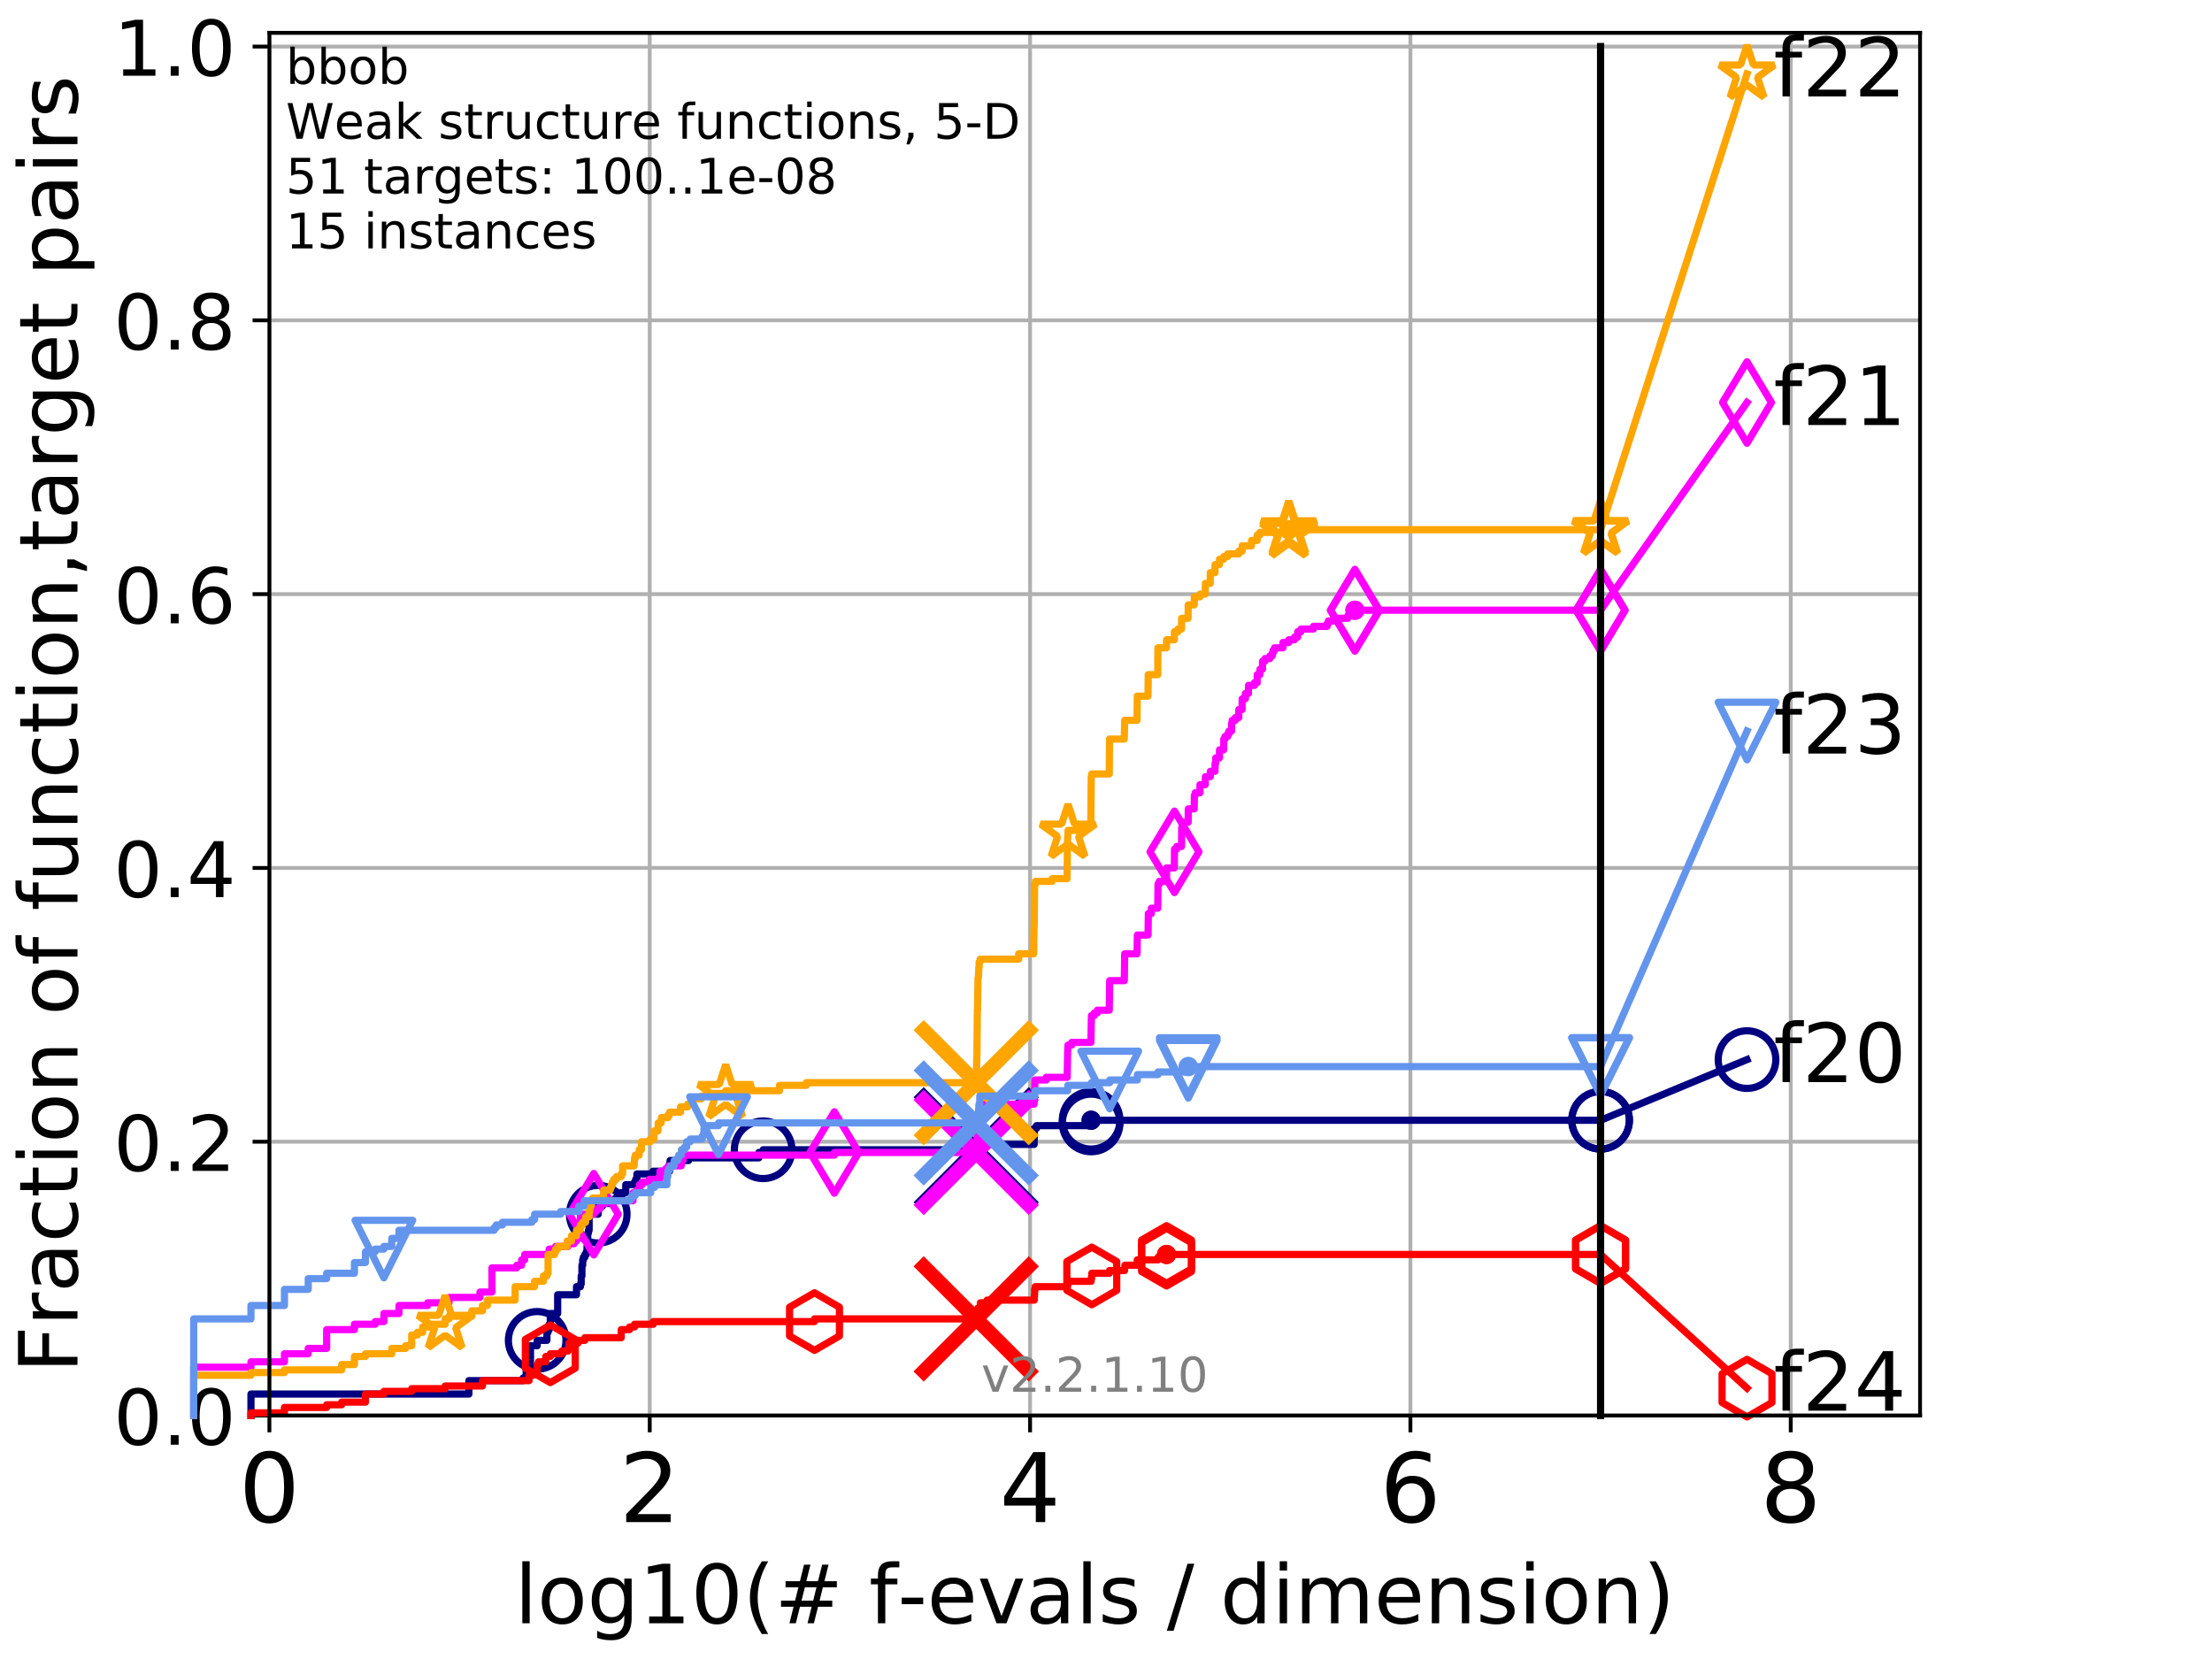 <?xml version="1.0" encoding="utf-8" standalone="no"?>
<!DOCTYPE svg PUBLIC "-//W3C//DTD SVG 1.1//EN"
  "http://www.w3.org/Graphics/SVG/1.1/DTD/svg11.dtd">
<!-- Created with matplotlib (http://matplotlib.org/) -->
<svg height="345.6pt" version="1.1" viewBox="0 0 460.8 345.6" width="460.8pt" xmlns="http://www.w3.org/2000/svg" xmlns:xlink="http://www.w3.org/1999/xlink">
 <defs>
  <style type="text/css">
*{stroke-linecap:butt;stroke-linejoin:round;}
  </style>
 </defs>
 <g id="figure_1">
  <g id="patch_1">
   <path d="M 0 345.6 
L 460.8 345.6 
L 460.8 0 
L 0 0 
z
" style="fill:#ffffff;"/>
  </g>
  <g id="axes_1">
   <g id="patch_2">
    <path d="M 56.12 294.88 
L 399.984 294.88 
L 399.984 6.845 
L 56.12 6.845 
z
" style="fill:#ffffff;"/>
   </g>
   <g id="matplotlib.axis_1">
    <g id="xtick_1">
     <g id="line2d_1">
      <path clip-path="url(#p9ac8a8d879)" d="M 56.12 294.88 
L 56.12 6.845 
" style="fill:none;stroke:#b0b0b0;stroke-linecap:square;stroke-width:0.8;"/>
     </g>
     <g id="line2d_2">
      <defs>
       <path d="M 0 0 
L 0 3.5 
" id="m6c01c78cbe" style="stroke:#000000;stroke-width:0.8;"/>
      </defs>
      <g>
       <use style="stroke:#000000;stroke-width:0.8;" x="56.12" xlink:href="#m6c01c78cbe" y="294.88"/>
      </g>
     </g>
     <g id="text_1">
      <!-- 0 -->
      <defs>
       <path d="M 31.781 66.406 
Q 24.172 66.406 20.328 58.906 
Q 16.5 51.422 16.5 36.375 
Q 16.5 21.391 20.328 13.891 
Q 24.172 6.391 31.781 6.391 
Q 39.453 6.391 43.281 13.891 
Q 47.125 21.391 47.125 36.375 
Q 47.125 51.422 43.281 58.906 
Q 39.453 66.406 31.781 66.406 
z
M 31.781 74.219 
Q 44.047 74.219 50.516 64.516 
Q 56.984 54.828 56.984 36.375 
Q 56.984 17.969 50.516 8.266 
Q 44.047 -1.422 31.781 -1.422 
Q 19.531 -1.422 13.062 8.266 
Q 6.594 17.969 6.594 36.375 
Q 6.594 54.828 13.062 64.516 
Q 19.531 74.219 31.781 74.219 
z
" id="DejaVuSans-30"/>
      </defs>
      <g transform="translate(49.758 317.077)scale(0.2 -0.2)">
       <use xlink:href="#DejaVuSans-30"/>
      </g>
     </g>
    </g>
    <g id="xtick_2">
     <g id="line2d_3">
      <path clip-path="url(#p9ac8a8d879)" d="M 135.351 294.88 
L 135.351 6.845 
" style="fill:none;stroke:#b0b0b0;stroke-linecap:square;stroke-width:0.8;"/>
     </g>
     <g id="line2d_4">
      <g>
       <use style="stroke:#000000;stroke-width:0.8;" x="135.351" xlink:href="#m6c01c78cbe" y="294.88"/>
      </g>
     </g>
     <g id="text_2">
      <!-- 2 -->
      <defs>
       <path d="M 19.188 8.297 
L 53.609 8.297 
L 53.609 0 
L 7.328 0 
L 7.328 8.297 
Q 12.938 14.109 22.625 23.891 
Q 32.328 33.688 34.812 36.531 
Q 39.547 41.844 41.422 45.531 
Q 43.312 49.219 43.312 52.781 
Q 43.312 58.594 39.234 62.25 
Q 35.156 65.922 28.609 65.922 
Q 23.969 65.922 18.812 64.312 
Q 13.672 62.703 7.812 59.422 
L 7.812 69.391 
Q 13.766 71.781 18.938 73 
Q 24.125 74.219 28.422 74.219 
Q 39.75 74.219 46.484 68.547 
Q 53.219 62.891 53.219 53.422 
Q 53.219 48.922 51.531 44.891 
Q 49.859 40.875 45.406 35.406 
Q 44.188 33.984 37.641 27.219 
Q 31.109 20.453 19.188 8.297 
z
" id="DejaVuSans-32"/>
      </defs>
      <g transform="translate(128.989 317.077)scale(0.2 -0.2)">
       <use xlink:href="#DejaVuSans-32"/>
      </g>
     </g>
    </g>
    <g id="xtick_3">
     <g id="line2d_5">
      <path clip-path="url(#p9ac8a8d879)" d="M 214.583 294.88 
L 214.583 6.845 
" style="fill:none;stroke:#b0b0b0;stroke-linecap:square;stroke-width:0.8;"/>
     </g>
     <g id="line2d_6">
      <g>
       <use style="stroke:#000000;stroke-width:0.8;" x="214.583" xlink:href="#m6c01c78cbe" y="294.88"/>
      </g>
     </g>
     <g id="text_3">
      <!-- 4 -->
      <defs>
       <path d="M 37.797 64.312 
L 12.891 25.391 
L 37.797 25.391 
z
M 35.203 72.906 
L 47.609 72.906 
L 47.609 25.391 
L 58.016 25.391 
L 58.016 17.188 
L 47.609 17.188 
L 47.609 0 
L 37.797 0 
L 37.797 17.188 
L 4.891 17.188 
L 4.891 26.703 
z
" id="DejaVuSans-34"/>
      </defs>
      <g transform="translate(208.22 317.077)scale(0.2 -0.2)">
       <use xlink:href="#DejaVuSans-34"/>
      </g>
     </g>
    </g>
    <g id="xtick_4">
     <g id="line2d_7">
      <path clip-path="url(#p9ac8a8d879)" d="M 293.814 294.88 
L 293.814 6.845 
" style="fill:none;stroke:#b0b0b0;stroke-linecap:square;stroke-width:0.8;"/>
     </g>
     <g id="line2d_8">
      <g>
       <use style="stroke:#000000;stroke-width:0.8;" x="293.814" xlink:href="#m6c01c78cbe" y="294.88"/>
      </g>
     </g>
     <g id="text_4">
      <!-- 6 -->
      <defs>
       <path d="M 33.016 40.375 
Q 26.375 40.375 22.484 35.828 
Q 18.609 31.297 18.609 23.391 
Q 18.609 15.531 22.484 10.953 
Q 26.375 6.391 33.016 6.391 
Q 39.656 6.391 43.531 10.953 
Q 47.406 15.531 47.406 23.391 
Q 47.406 31.297 43.531 35.828 
Q 39.656 40.375 33.016 40.375 
z
M 52.594 71.297 
L 52.594 62.312 
Q 48.875 64.062 45.094 64.984 
Q 41.312 65.922 37.594 65.922 
Q 27.828 65.922 22.672 59.328 
Q 17.531 52.734 16.797 39.406 
Q 19.672 43.656 24.016 45.922 
Q 28.375 48.188 33.594 48.188 
Q 44.578 48.188 50.953 41.516 
Q 57.328 34.859 57.328 23.391 
Q 57.328 12.156 50.688 5.359 
Q 44.047 -1.422 33.016 -1.422 
Q 20.359 -1.422 13.672 8.266 
Q 6.984 17.969 6.984 36.375 
Q 6.984 53.656 15.188 63.938 
Q 23.391 74.219 37.203 74.219 
Q 40.922 74.219 44.703 73.484 
Q 48.484 72.75 52.594 71.297 
z
" id="DejaVuSans-36"/>
      </defs>
      <g transform="translate(287.452 317.077)scale(0.2 -0.2)">
       <use xlink:href="#DejaVuSans-36"/>
      </g>
     </g>
    </g>
    <g id="xtick_5">
     <g id="line2d_9">
      <path clip-path="url(#p9ac8a8d879)" d="M 373.045 294.88 
L 373.045 6.845 
" style="fill:none;stroke:#b0b0b0;stroke-linecap:square;stroke-width:0.8;"/>
     </g>
     <g id="line2d_10">
      <g>
       <use style="stroke:#000000;stroke-width:0.8;" x="373.045" xlink:href="#m6c01c78cbe" y="294.88"/>
      </g>
     </g>
     <g id="text_5">
      <!-- 8 -->
      <defs>
       <path d="M 31.781 34.625 
Q 24.75 34.625 20.719 30.859 
Q 16.703 27.094 16.703 20.516 
Q 16.703 13.922 20.719 10.156 
Q 24.75 6.391 31.781 6.391 
Q 38.812 6.391 42.859 10.172 
Q 46.922 13.969 46.922 20.516 
Q 46.922 27.094 42.891 30.859 
Q 38.875 34.625 31.781 34.625 
z
M 21.922 38.812 
Q 15.578 40.375 12.031 44.719 
Q 8.5 49.078 8.5 55.328 
Q 8.5 64.062 14.719 69.141 
Q 20.953 74.219 31.781 74.219 
Q 42.672 74.219 48.875 69.141 
Q 55.078 64.062 55.078 55.328 
Q 55.078 49.078 51.531 44.719 
Q 48 40.375 41.703 38.812 
Q 48.828 37.156 52.797 32.312 
Q 56.781 27.484 56.781 20.516 
Q 56.781 9.906 50.312 4.234 
Q 43.844 -1.422 31.781 -1.422 
Q 19.734 -1.422 13.25 4.234 
Q 6.781 9.906 6.781 20.516 
Q 6.781 27.484 10.781 32.312 
Q 14.797 37.156 21.922 38.812 
z
M 18.312 54.391 
Q 18.312 48.734 21.844 45.562 
Q 25.391 42.391 31.781 42.391 
Q 38.141 42.391 41.719 45.562 
Q 45.312 48.734 45.312 54.391 
Q 45.312 60.062 41.719 63.234 
Q 38.141 66.406 31.781 66.406 
Q 25.391 66.406 21.844 63.234 
Q 18.312 60.062 18.312 54.391 
z
" id="DejaVuSans-38"/>
      </defs>
      <g transform="translate(366.683 317.077)scale(0.2 -0.2)">
       <use xlink:href="#DejaVuSans-38"/>
      </g>
     </g>
    </g>
    <g id="text_6">
     <!-- log10(# f-evals / dimension) -->
     <defs>
      <path d="M 9.422 75.984 
L 18.406 75.984 
L 18.406 0 
L 9.422 0 
z
" id="DejaVuSans-6c"/>
      <path d="M 30.609 48.391 
Q 23.391 48.391 19.188 42.75 
Q 14.984 37.109 14.984 27.297 
Q 14.984 17.484 19.156 11.844 
Q 23.344 6.203 30.609 6.203 
Q 37.797 6.203 41.984 11.859 
Q 46.188 17.531 46.188 27.297 
Q 46.188 37.016 41.984 42.703 
Q 37.797 48.391 30.609 48.391 
z
M 30.609 56 
Q 42.328 56 49.016 48.375 
Q 55.719 40.766 55.719 27.297 
Q 55.719 13.875 49.016 6.219 
Q 42.328 -1.422 30.609 -1.422 
Q 18.844 -1.422 12.172 6.219 
Q 5.516 13.875 5.516 27.297 
Q 5.516 40.766 12.172 48.375 
Q 18.844 56 30.609 56 
z
" id="DejaVuSans-6f"/>
      <path d="M 45.406 27.984 
Q 45.406 37.75 41.375 43.109 
Q 37.359 48.484 30.078 48.484 
Q 22.859 48.484 18.828 43.109 
Q 14.797 37.75 14.797 27.984 
Q 14.797 18.266 18.828 12.891 
Q 22.859 7.516 30.078 7.516 
Q 37.359 7.516 41.375 12.891 
Q 45.406 18.266 45.406 27.984 
z
M 54.391 6.781 
Q 54.391 -7.172 48.188 -13.984 
Q 42 -20.797 29.203 -20.797 
Q 24.469 -20.797 20.266 -20.094 
Q 16.062 -19.391 12.109 -17.922 
L 12.109 -9.188 
Q 16.062 -11.328 19.922 -12.344 
Q 23.781 -13.375 27.781 -13.375 
Q 36.625 -13.375 41.016 -8.766 
Q 45.406 -4.156 45.406 5.172 
L 45.406 9.625 
Q 42.625 4.781 38.281 2.391 
Q 33.938 0 27.875 0 
Q 17.828 0 11.672 7.656 
Q 5.516 15.328 5.516 27.984 
Q 5.516 40.672 11.672 48.328 
Q 17.828 56 27.875 56 
Q 33.938 56 38.281 53.609 
Q 42.625 51.219 45.406 46.391 
L 45.406 54.688 
L 54.391 54.688 
z
" id="DejaVuSans-67"/>
      <path d="M 12.406 8.297 
L 28.516 8.297 
L 28.516 63.922 
L 10.984 60.406 
L 10.984 69.391 
L 28.422 72.906 
L 38.281 72.906 
L 38.281 8.297 
L 54.391 8.297 
L 54.391 0 
L 12.406 0 
z
" id="DejaVuSans-31"/>
      <path d="M 31 75.875 
Q 24.469 64.656 21.281 53.656 
Q 18.109 42.672 18.109 31.391 
Q 18.109 20.125 21.312 9.062 
Q 24.516 -2 31 -13.188 
L 23.188 -13.188 
Q 15.875 -1.703 12.234 9.375 
Q 8.594 20.453 8.594 31.391 
Q 8.594 42.281 12.203 53.312 
Q 15.828 64.359 23.188 75.875 
z
" id="DejaVuSans-28"/>
      <path d="M 51.125 44 
L 36.922 44 
L 32.812 27.688 
L 47.125 27.688 
z
M 43.797 71.781 
L 38.719 51.516 
L 52.984 51.516 
L 58.109 71.781 
L 65.922 71.781 
L 60.891 51.516 
L 76.125 51.516 
L 76.125 44 
L 58.984 44 
L 54.984 27.688 
L 70.516 27.688 
L 70.516 20.219 
L 53.078 20.219 
L 48 0 
L 40.188 0 
L 45.219 20.219 
L 30.906 20.219 
L 25.875 0 
L 18.016 0 
L 23.094 20.219 
L 7.719 20.219 
L 7.719 27.688 
L 24.906 27.688 
L 29 44 
L 13.281 44 
L 13.281 51.516 
L 30.906 51.516 
L 35.891 71.781 
z
" id="DejaVuSans-23"/>
      <path id="DejaVuSans-20"/>
      <path d="M 37.109 75.984 
L 37.109 68.5 
L 28.516 68.5 
Q 23.688 68.5 21.797 66.547 
Q 19.922 64.594 19.922 59.516 
L 19.922 54.688 
L 34.719 54.688 
L 34.719 47.703 
L 19.922 47.703 
L 19.922 0 
L 10.891 0 
L 10.891 47.703 
L 2.297 47.703 
L 2.297 54.688 
L 10.891 54.688 
L 10.891 58.5 
Q 10.891 67.625 15.141 71.797 
Q 19.391 75.984 28.609 75.984 
z
" id="DejaVuSans-66"/>
      <path d="M 4.891 31.391 
L 31.203 31.391 
L 31.203 23.391 
L 4.891 23.391 
z
" id="DejaVuSans-2d"/>
      <path d="M 56.203 29.594 
L 56.203 25.203 
L 14.891 25.203 
Q 15.484 15.922 20.484 11.062 
Q 25.484 6.203 34.422 6.203 
Q 39.594 6.203 44.453 7.469 
Q 49.312 8.734 54.109 11.281 
L 54.109 2.781 
Q 49.266 0.734 44.188 -0.344 
Q 39.109 -1.422 33.891 -1.422 
Q 20.797 -1.422 13.156 6.188 
Q 5.516 13.812 5.516 26.812 
Q 5.516 40.234 12.766 48.109 
Q 20.016 56 32.328 56 
Q 43.359 56 49.781 48.891 
Q 56.203 41.797 56.203 29.594 
z
M 47.219 32.234 
Q 47.125 39.594 43.094 43.984 
Q 39.062 48.391 32.422 48.391 
Q 24.906 48.391 20.391 44.141 
Q 15.875 39.891 15.188 32.172 
z
" id="DejaVuSans-65"/>
      <path d="M 2.984 54.688 
L 12.5 54.688 
L 29.594 8.797 
L 46.688 54.688 
L 56.203 54.688 
L 35.688 0 
L 23.484 0 
z
" id="DejaVuSans-76"/>
      <path d="M 34.281 27.484 
Q 23.391 27.484 19.188 25 
Q 14.984 22.516 14.984 16.5 
Q 14.984 11.719 18.141 8.906 
Q 21.297 6.109 26.703 6.109 
Q 34.188 6.109 38.703 11.406 
Q 43.219 16.703 43.219 25.484 
L 43.219 27.484 
z
M 52.203 31.203 
L 52.203 0 
L 43.219 0 
L 43.219 8.297 
Q 40.141 3.328 35.547 0.953 
Q 30.953 -1.422 24.312 -1.422 
Q 15.922 -1.422 10.953 3.297 
Q 6 8.016 6 15.922 
Q 6 25.141 12.172 29.828 
Q 18.359 34.516 30.609 34.516 
L 43.219 34.516 
L 43.219 35.406 
Q 43.219 41.609 39.141 45 
Q 35.062 48.391 27.688 48.391 
Q 23 48.391 18.547 47.266 
Q 14.109 46.141 10.016 43.891 
L 10.016 52.203 
Q 14.938 54.109 19.578 55.047 
Q 24.219 56 28.609 56 
Q 40.484 56 46.344 49.844 
Q 52.203 43.703 52.203 31.203 
z
" id="DejaVuSans-61"/>
      <path d="M 44.281 53.078 
L 44.281 44.578 
Q 40.484 46.531 36.375 47.5 
Q 32.281 48.484 27.875 48.484 
Q 21.188 48.484 17.844 46.438 
Q 14.5 44.391 14.5 40.281 
Q 14.5 37.156 16.891 35.375 
Q 19.281 33.594 26.516 31.984 
L 29.594 31.297 
Q 39.156 29.25 43.188 25.516 
Q 47.219 21.781 47.219 15.094 
Q 47.219 7.469 41.188 3.016 
Q 35.156 -1.422 24.609 -1.422 
Q 20.219 -1.422 15.453 -0.562 
Q 10.688 0.297 5.422 2 
L 5.422 11.281 
Q 10.406 8.688 15.234 7.391 
Q 20.062 6.109 24.812 6.109 
Q 31.156 6.109 34.562 8.281 
Q 37.984 10.453 37.984 14.406 
Q 37.984 18.062 35.516 20.016 
Q 33.062 21.969 24.703 23.781 
L 21.578 24.516 
Q 13.234 26.266 9.516 29.906 
Q 5.812 33.547 5.812 39.891 
Q 5.812 47.609 11.281 51.797 
Q 16.75 56 26.812 56 
Q 31.781 56 36.172 55.266 
Q 40.578 54.547 44.281 53.078 
z
" id="DejaVuSans-73"/>
      <path d="M 25.391 72.906 
L 33.688 72.906 
L 8.297 -9.281 
L 0 -9.281 
z
" id="DejaVuSans-2f"/>
      <path d="M 45.406 46.391 
L 45.406 75.984 
L 54.391 75.984 
L 54.391 0 
L 45.406 0 
L 45.406 8.203 
Q 42.578 3.328 38.25 0.953 
Q 33.938 -1.422 27.875 -1.422 
Q 17.969 -1.422 11.734 6.484 
Q 5.516 14.406 5.516 27.297 
Q 5.516 40.188 11.734 48.094 
Q 17.969 56 27.875 56 
Q 33.938 56 38.25 53.625 
Q 42.578 51.266 45.406 46.391 
z
M 14.797 27.297 
Q 14.797 17.391 18.875 11.75 
Q 22.953 6.109 30.078 6.109 
Q 37.203 6.109 41.297 11.75 
Q 45.406 17.391 45.406 27.297 
Q 45.406 37.203 41.297 42.844 
Q 37.203 48.484 30.078 48.484 
Q 22.953 48.484 18.875 42.844 
Q 14.797 37.203 14.797 27.297 
z
" id="DejaVuSans-64"/>
      <path d="M 9.422 54.688 
L 18.406 54.688 
L 18.406 0 
L 9.422 0 
z
M 9.422 75.984 
L 18.406 75.984 
L 18.406 64.594 
L 9.422 64.594 
z
" id="DejaVuSans-69"/>
      <path d="M 52 44.188 
Q 55.375 50.25 60.062 53.125 
Q 64.75 56 71.094 56 
Q 79.641 56 84.281 50.016 
Q 88.922 44.047 88.922 33.016 
L 88.922 0 
L 79.891 0 
L 79.891 32.719 
Q 79.891 40.578 77.094 44.375 
Q 74.312 48.188 68.609 48.188 
Q 61.625 48.188 57.562 43.547 
Q 53.516 38.922 53.516 30.906 
L 53.516 0 
L 44.484 0 
L 44.484 32.719 
Q 44.484 40.625 41.703 44.406 
Q 38.922 48.188 33.109 48.188 
Q 26.219 48.188 22.156 43.531 
Q 18.109 38.875 18.109 30.906 
L 18.109 0 
L 9.078 0 
L 9.078 54.688 
L 18.109 54.688 
L 18.109 46.188 
Q 21.188 51.219 25.484 53.609 
Q 29.781 56 35.688 56 
Q 41.656 56 45.828 52.969 
Q 50 49.953 52 44.188 
z
" id="DejaVuSans-6d"/>
      <path d="M 54.891 33.016 
L 54.891 0 
L 45.906 0 
L 45.906 32.719 
Q 45.906 40.484 42.875 44.328 
Q 39.844 48.188 33.797 48.188 
Q 26.516 48.188 22.312 43.547 
Q 18.109 38.922 18.109 30.906 
L 18.109 0 
L 9.078 0 
L 9.078 54.688 
L 18.109 54.688 
L 18.109 46.188 
Q 21.344 51.125 25.703 53.562 
Q 30.078 56 35.797 56 
Q 45.219 56 50.047 50.172 
Q 54.891 44.344 54.891 33.016 
z
" id="DejaVuSans-6e"/>
      <path d="M 8.016 75.875 
L 15.828 75.875 
Q 23.141 64.359 26.781 53.312 
Q 30.422 42.281 30.422 31.391 
Q 30.422 20.453 26.781 9.375 
Q 23.141 -1.703 15.828 -13.188 
L 8.016 -13.188 
Q 14.5 -2 17.703 9.062 
Q 20.906 20.125 20.906 31.391 
Q 20.906 42.672 17.703 53.656 
Q 14.5 64.656 8.016 75.875 
z
" id="DejaVuSans-29"/>
     </defs>
     <g transform="translate(107.211 338.154)scale(0.17 -0.17)">
      <use xlink:href="#DejaVuSans-6c"/>
      <use x="27.783" xlink:href="#DejaVuSans-6f"/>
      <use x="88.965" xlink:href="#DejaVuSans-67"/>
      <use x="152.441" xlink:href="#DejaVuSans-31"/>
      <use x="216.064" xlink:href="#DejaVuSans-30"/>
      <use x="279.688" xlink:href="#DejaVuSans-28"/>
      <use x="318.701" xlink:href="#DejaVuSans-23"/>
      <use x="402.49" xlink:href="#DejaVuSans-20"/>
      <use x="434.277" xlink:href="#DejaVuSans-66"/>
      <use x="469.404" xlink:href="#DejaVuSans-2d"/>
      <use x="505.488" xlink:href="#DejaVuSans-65"/>
      <use x="567.012" xlink:href="#DejaVuSans-76"/>
      <use x="626.191" xlink:href="#DejaVuSans-61"/>
      <use x="687.471" xlink:href="#DejaVuSans-6c"/>
      <use x="715.254" xlink:href="#DejaVuSans-73"/>
      <use x="767.354" xlink:href="#DejaVuSans-20"/>
      <use x="799.141" xlink:href="#DejaVuSans-2f"/>
      <use x="832.832" xlink:href="#DejaVuSans-20"/>
      <use x="864.619" xlink:href="#DejaVuSans-64"/>
      <use x="928.096" xlink:href="#DejaVuSans-69"/>
      <use x="955.879" xlink:href="#DejaVuSans-6d"/>
      <use x="1053.291" xlink:href="#DejaVuSans-65"/>
      <use x="1114.814" xlink:href="#DejaVuSans-6e"/>
      <use x="1178.193" xlink:href="#DejaVuSans-73"/>
      <use x="1230.293" xlink:href="#DejaVuSans-69"/>
      <use x="1258.076" xlink:href="#DejaVuSans-6f"/>
      <use x="1319.258" xlink:href="#DejaVuSans-6e"/>
      <use x="1382.637" xlink:href="#DejaVuSans-29"/>
     </g>
    </g>
   </g>
   <g id="matplotlib.axis_2">
    <g id="ytick_1">
     <g id="line2d_11">
      <path clip-path="url(#p9ac8a8d879)" d="M 56.12 294.88 
L 399.984 294.88 
" style="fill:none;stroke:#b0b0b0;stroke-linecap:square;stroke-width:0.8;"/>
     </g>
     <g id="line2d_12">
      <defs>
       <path d="M 0 0 
L -3.5 0 
" id="m56d46b7103" style="stroke:#000000;stroke-width:0.8;"/>
      </defs>
      <g>
       <use style="stroke:#000000;stroke-width:0.8;" x="56.12" xlink:href="#m56d46b7103" y="294.88"/>
      </g>
     </g>
     <g id="text_7">
      <!-- 0.0 -->
      <defs>
       <path d="M 10.688 12.406 
L 21 12.406 
L 21 0 
L 10.688 0 
z
" id="DejaVuSans-2e"/>
      </defs>
      <g transform="translate(23.675 300.959)scale(0.16 -0.16)">
       <use xlink:href="#DejaVuSans-30"/>
       <use x="63.623" xlink:href="#DejaVuSans-2e"/>
       <use x="95.41" xlink:href="#DejaVuSans-30"/>
      </g>
     </g>
    </g>
    <g id="ytick_2">
     <g id="line2d_13">
      <path clip-path="url(#p9ac8a8d879)" d="M 56.12 237.843 
L 399.984 237.843 
" style="fill:none;stroke:#b0b0b0;stroke-linecap:square;stroke-width:0.8;"/>
     </g>
     <g id="line2d_14">
      <g>
       <use style="stroke:#000000;stroke-width:0.8;" x="56.12" xlink:href="#m56d46b7103" y="237.843"/>
      </g>
     </g>
     <g id="text_8">
      <!-- 0.2 -->
      <g transform="translate(23.675 243.922)scale(0.16 -0.16)">
       <use xlink:href="#DejaVuSans-30"/>
       <use x="63.623" xlink:href="#DejaVuSans-2e"/>
       <use x="95.41" xlink:href="#DejaVuSans-32"/>
      </g>
     </g>
    </g>
    <g id="ytick_3">
     <g id="line2d_15">
      <path clip-path="url(#p9ac8a8d879)" d="M 56.12 180.807 
L 399.984 180.807 
" style="fill:none;stroke:#b0b0b0;stroke-linecap:square;stroke-width:0.8;"/>
     </g>
     <g id="line2d_16">
      <g>
       <use style="stroke:#000000;stroke-width:0.8;" x="56.12" xlink:href="#m56d46b7103" y="180.807"/>
      </g>
     </g>
     <g id="text_9">
      <!-- 0.4 -->
      <g transform="translate(23.675 186.886)scale(0.16 -0.16)">
       <use xlink:href="#DejaVuSans-30"/>
       <use x="63.623" xlink:href="#DejaVuSans-2e"/>
       <use x="95.41" xlink:href="#DejaVuSans-34"/>
      </g>
     </g>
    </g>
    <g id="ytick_4">
     <g id="line2d_17">
      <path clip-path="url(#p9ac8a8d879)" d="M 56.12 123.77 
L 399.984 123.77 
" style="fill:none;stroke:#b0b0b0;stroke-linecap:square;stroke-width:0.8;"/>
     </g>
     <g id="line2d_18">
      <g>
       <use style="stroke:#000000;stroke-width:0.8;" x="56.12" xlink:href="#m56d46b7103" y="123.77"/>
      </g>
     </g>
     <g id="text_10">
      <!-- 0.6 -->
      <g transform="translate(23.675 129.849)scale(0.16 -0.16)">
       <use xlink:href="#DejaVuSans-30"/>
       <use x="63.623" xlink:href="#DejaVuSans-2e"/>
       <use x="95.41" xlink:href="#DejaVuSans-36"/>
      </g>
     </g>
    </g>
    <g id="ytick_5">
     <g id="line2d_19">
      <path clip-path="url(#p9ac8a8d879)" d="M 56.12 66.734 
L 399.984 66.734 
" style="fill:none;stroke:#b0b0b0;stroke-linecap:square;stroke-width:0.8;"/>
     </g>
     <g id="line2d_20">
      <g>
       <use style="stroke:#000000;stroke-width:0.8;" x="56.12" xlink:href="#m56d46b7103" y="66.734"/>
      </g>
     </g>
     <g id="text_11">
      <!-- 0.8 -->
      <g transform="translate(23.675 72.812)scale(0.16 -0.16)">
       <use xlink:href="#DejaVuSans-30"/>
       <use x="63.623" xlink:href="#DejaVuSans-2e"/>
       <use x="95.41" xlink:href="#DejaVuSans-38"/>
      </g>
     </g>
    </g>
    <g id="ytick_6">
     <g id="line2d_21">
      <path clip-path="url(#p9ac8a8d879)" d="M 56.12 9.697 
L 399.984 9.697 
" style="fill:none;stroke:#b0b0b0;stroke-linecap:square;stroke-width:0.8;"/>
     </g>
     <g id="line2d_22">
      <g>
       <use style="stroke:#000000;stroke-width:0.8;" x="56.12" xlink:href="#m56d46b7103" y="9.697"/>
      </g>
     </g>
     <g id="text_12">
      <!-- 1.0 -->
      <g transform="translate(23.675 15.776)scale(0.16 -0.16)">
       <use xlink:href="#DejaVuSans-31"/>
       <use x="63.623" xlink:href="#DejaVuSans-2e"/>
       <use x="95.41" xlink:href="#DejaVuSans-30"/>
      </g>
     </g>
    </g>
    <g id="text_13">
     <!-- Fraction of function,target pairs -->
     <defs>
      <path d="M 9.812 72.906 
L 51.703 72.906 
L 51.703 64.594 
L 19.672 64.594 
L 19.672 43.109 
L 48.578 43.109 
L 48.578 34.812 
L 19.672 34.812 
L 19.672 0 
L 9.812 0 
z
" id="DejaVuSans-46"/>
      <path d="M 41.109 46.297 
Q 39.594 47.172 37.812 47.578 
Q 36.031 48 33.891 48 
Q 26.266 48 22.188 43.047 
Q 18.109 38.094 18.109 28.812 
L 18.109 0 
L 9.078 0 
L 9.078 54.688 
L 18.109 54.688 
L 18.109 46.188 
Q 20.953 51.172 25.484 53.578 
Q 30.031 56 36.531 56 
Q 37.453 56 38.578 55.875 
Q 39.703 55.766 41.062 55.516 
z
" id="DejaVuSans-72"/>
      <path d="M 48.781 52.594 
L 48.781 44.188 
Q 44.969 46.297 41.141 47.344 
Q 37.312 48.391 33.406 48.391 
Q 24.656 48.391 19.812 42.844 
Q 14.984 37.312 14.984 27.297 
Q 14.984 17.281 19.812 11.734 
Q 24.656 6.203 33.406 6.203 
Q 37.312 6.203 41.141 7.25 
Q 44.969 8.297 48.781 10.406 
L 48.781 2.094 
Q 45.016 0.344 40.984 -0.531 
Q 36.969 -1.422 32.422 -1.422 
Q 20.062 -1.422 12.781 6.344 
Q 5.516 14.109 5.516 27.297 
Q 5.516 40.672 12.859 48.328 
Q 20.219 56 33.016 56 
Q 37.156 56 41.109 55.141 
Q 45.062 54.297 48.781 52.594 
z
" id="DejaVuSans-63"/>
      <path d="M 18.312 70.219 
L 18.312 54.688 
L 36.812 54.688 
L 36.812 47.703 
L 18.312 47.703 
L 18.312 18.016 
Q 18.312 11.328 20.141 9.422 
Q 21.969 7.516 27.594 7.516 
L 36.812 7.516 
L 36.812 0 
L 27.594 0 
Q 17.188 0 13.234 3.875 
Q 9.281 7.766 9.281 18.016 
L 9.281 47.703 
L 2.688 47.703 
L 2.688 54.688 
L 9.281 54.688 
L 9.281 70.219 
z
" id="DejaVuSans-74"/>
      <path d="M 8.5 21.578 
L 8.5 54.688 
L 17.484 54.688 
L 17.484 21.922 
Q 17.484 14.156 20.5 10.266 
Q 23.531 6.391 29.594 6.391 
Q 36.859 6.391 41.078 11.031 
Q 45.312 15.672 45.312 23.688 
L 45.312 54.688 
L 54.297 54.688 
L 54.297 0 
L 45.312 0 
L 45.312 8.406 
Q 42.047 3.422 37.719 1 
Q 33.406 -1.422 27.688 -1.422 
Q 18.266 -1.422 13.375 4.438 
Q 8.5 10.297 8.5 21.578 
z
M 31.109 56 
z
" id="DejaVuSans-75"/>
      <path d="M 11.719 12.406 
L 22.016 12.406 
L 22.016 4 
L 14.016 -11.625 
L 7.719 -11.625 
L 11.719 4 
z
" id="DejaVuSans-2c"/>
      <path d="M 18.109 8.203 
L 18.109 -20.797 
L 9.078 -20.797 
L 9.078 54.688 
L 18.109 54.688 
L 18.109 46.391 
Q 20.953 51.266 25.266 53.625 
Q 29.594 56 35.594 56 
Q 45.562 56 51.781 48.094 
Q 58.016 40.188 58.016 27.297 
Q 58.016 14.406 51.781 6.484 
Q 45.562 -1.422 35.594 -1.422 
Q 29.594 -1.422 25.266 0.953 
Q 20.953 3.328 18.109 8.203 
z
M 48.688 27.297 
Q 48.688 37.203 44.609 42.844 
Q 40.531 48.484 33.406 48.484 
Q 26.266 48.484 22.188 42.844 
Q 18.109 37.203 18.109 27.297 
Q 18.109 17.391 22.188 11.75 
Q 26.266 6.109 33.406 6.109 
Q 40.531 6.109 44.609 11.75 
Q 48.688 17.391 48.688 27.297 
z
" id="DejaVuSans-70"/>
     </defs>
     <g transform="translate(16.14 286.002)rotate(-90)scale(0.17 -0.17)">
      <use xlink:href="#DejaVuSans-46"/>
      <use x="57.41" xlink:href="#DejaVuSans-72"/>
      <use x="98.523" xlink:href="#DejaVuSans-61"/>
      <use x="159.803" xlink:href="#DejaVuSans-63"/>
      <use x="214.783" xlink:href="#DejaVuSans-74"/>
      <use x="253.992" xlink:href="#DejaVuSans-69"/>
      <use x="281.775" xlink:href="#DejaVuSans-6f"/>
      <use x="342.957" xlink:href="#DejaVuSans-6e"/>
      <use x="406.336" xlink:href="#DejaVuSans-20"/>
      <use x="438.123" xlink:href="#DejaVuSans-6f"/>
      <use x="499.305" xlink:href="#DejaVuSans-66"/>
      <use x="534.51" xlink:href="#DejaVuSans-20"/>
      <use x="566.297" xlink:href="#DejaVuSans-66"/>
      <use x="601.502" xlink:href="#DejaVuSans-75"/>
      <use x="664.881" xlink:href="#DejaVuSans-6e"/>
      <use x="728.26" xlink:href="#DejaVuSans-63"/>
      <use x="783.24" xlink:href="#DejaVuSans-74"/>
      <use x="822.449" xlink:href="#DejaVuSans-69"/>
      <use x="850.232" xlink:href="#DejaVuSans-6f"/>
      <use x="911.414" xlink:href="#DejaVuSans-6e"/>
      <use x="974.793" xlink:href="#DejaVuSans-2c"/>
      <use x="1006.58" xlink:href="#DejaVuSans-74"/>
      <use x="1045.789" xlink:href="#DejaVuSans-61"/>
      <use x="1107.068" xlink:href="#DejaVuSans-72"/>
      <use x="1148.166" xlink:href="#DejaVuSans-67"/>
      <use x="1211.643" xlink:href="#DejaVuSans-65"/>
      <use x="1273.166" xlink:href="#DejaVuSans-74"/>
      <use x="1312.375" xlink:href="#DejaVuSans-20"/>
      <use x="1344.162" xlink:href="#DejaVuSans-70"/>
      <use x="1407.639" xlink:href="#DejaVuSans-61"/>
      <use x="1468.918" xlink:href="#DejaVuSans-69"/>
      <use x="1496.701" xlink:href="#DejaVuSans-72"/>
      <use x="1537.814" xlink:href="#DejaVuSans-73"/>
     </g>
    </g>
   </g>
   <g id="line2d_23">
    <defs>
     <path d="M 0 1.5 
C 0.398 1.5 0.779 1.342 1.061 1.061 
C 1.342 0.779 1.5 0.398 1.5 0 
C 1.5 -0.398 1.342 -0.779 1.061 -1.061 
C 0.779 -1.342 0.398 -1.5 0 -1.5 
C -0.398 -1.5 -0.779 -1.342 -1.061 -1.061 
C -1.342 -0.779 -1.5 -0.398 -1.5 0 
C -1.5 0.398 -1.342 0.779 -1.061 1.061 
C -0.779 1.342 -0.398 1.5 0 1.5 
z
" id="m51a78ebeec" style="stroke:#000080;"/>
    </defs>
    <g>
     <use style="fill:#000080;stroke:#000080;" x="227.302" xlink:href="#m51a78ebeec" y="233.37"/>
     <use style="fill:#000080;stroke:#000080;" x="227.302" xlink:href="#m51a78ebeec" y="233.37"/>
    </g>
   </g>
   <g id="line2d_24">
    <path d="M 52.281 294.88 
L 52.281 290.407 
L 97.685 290.407 
L 97.685 287.611 
L 108.985 287.611 
L 108.985 287.051 
L 109.611 287.051 
L 109.611 285.374 
L 110.509 285.374 
L 110.509 280.341 
L 111.908 280.341 
L 111.908 279.223 
L 113.935 279.223 
L 113.935 277.545 
L 114.172 277.545 
L 114.172 276.986 
L 114.406 276.986 
L 114.406 275.868 
L 114.637 275.868 
L 114.637 273.631 
L 116.172 273.631 
L 116.172 269.717 
L 120.095 269.717 
L 120.095 268.039 
L 120.911 268.039 
L 120.911 267.48 
L 121.069 267.48 
L 121.069 265.803 
L 121.226 265.803 
L 121.226 263.566 
L 121.382 263.566 
L 121.382 262.447 
L 121.536 262.447 
L 121.536 261.888 
L 121.841 261.888 
L 121.841 261.329 
L 122.14 261.329 
L 122.14 260.77 
L 122.288 260.77 
L 122.288 259.652 
L 122.434 259.652 
L 122.434 256.856 
L 122.58 256.856 
L 122.58 256.296 
L 122.723 256.296 
L 122.723 252.941 
L 124.622 252.941 
L 124.622 251.264 
L 125.498 251.264 
L 125.498 250.705 
L 127.237 250.705 
L 127.237 250.145 
L 128.202 250.145 
L 128.202 249.586 
L 128.716 249.586 
L 128.716 248.468 
L 130.356 248.468 
L 130.356 246.79 
L 132.187 246.79 
L 132.187 246.231 
L 132.433 246.231 
L 132.433 245.672 
L 132.676 245.672 
L 132.676 244.554 
L 136.026 244.554 
L 136.026 243.994 
L 139.491 243.994 
L 139.491 242.317 
L 139.599 242.317 
L 139.599 241.758 
L 143.438 241.758 
L 143.438 241.199 
L 158.083 241.199 
L 158.083 240.08 
L 158.977 240.08 
L 158.977 239.521 
L 203.576 239.521 
L 203.576 238.962 
L 203.706 238.962 
L 203.706 238.403 
L 215.431 238.403 
L 215.431 237.843 
L 215.436 237.843 
L 215.436 237.284 
L 215.45 237.284 
L 215.45 236.166 
L 215.462 236.166 
L 215.462 235.048 
L 215.93 235.048 
L 215.93 234.488 
L 227.296 234.488 
L 227.296 233.929 
L 227.302 233.929 
L 227.302 233.37 
L 333.43 233.37 
" style="fill:none;stroke:#000080;stroke-linecap:square;stroke-width:1.5;"/>
   </g>
   <g id="line2d_25">
    <defs>
     <path d="M 0 6 
C 1.591 6 3.117 5.368 4.243 4.243 
C 5.368 3.117 6 1.591 6 0 
C 6 -1.591 5.368 -3.117 4.243 -4.243 
C 3.117 -5.368 1.591 -6 0 -6 
C -1.591 -6 -3.117 -5.368 -4.243 -4.243 
C -5.368 -3.117 -6 -1.591 -6 0 
C -6 1.591 -5.368 3.117 -4.243 4.243 
C -3.117 5.368 -1.591 6 0 6 
z
" id="m5b355967e2" style="stroke:#000080;stroke-width:1.5;"/>
    </defs>
    <g>
     <use style="fill-opacity:0;stroke:#000080;stroke-width:1.5;" x="111.908" xlink:href="#m5b355967e2" y="279.223"/>
     <use style="fill-opacity:0;stroke:#000080;stroke-width:1.5;" x="124.622" xlink:href="#m5b355967e2" y="252.941"/>
     <use style="fill-opacity:0;stroke:#000080;stroke-width:1.5;" x="158.977" xlink:href="#m5b355967e2" y="239.521"/>
     <use style="fill-opacity:0;stroke:#000080;stroke-width:1.5;" x="227.302" xlink:href="#m5b355967e2" y="233.929"/>
     <use style="fill-opacity:0;stroke:#000080;stroke-width:1.5;" x="227.302" xlink:href="#m5b355967e2" y="233.37"/>
     <use style="fill-opacity:0;stroke:#000080;stroke-width:1.5;" x="333.43" xlink:href="#m5b355967e2" y="233.37"/>
    </g>
   </g>
   <g id="line2d_26">
    <path style="fill:none;stroke:#000080;stroke-linecap:square;stroke-width:1.5;"/>
    <g/>
   </g>
   <g id="line2d_27">
    <path clip-path="url(#p9ac8a8d879)" d="M 203.365 239.521 
" style="fill:none;stroke:#000080;stroke-linecap:square;stroke-width:1.5;"/>
    <defs>
     <path d="M -12 12 
L 12 -12 
M -12 -12 
L 12 12 
" id="maff62fb7d3" style="stroke:#000080;stroke-width:3;"/>
    </defs>
    <g clip-path="url(#p9ac8a8d879)">
     <use style="fill:#000080;stroke:#000080;stroke-width:3;" x="203.365" xlink:href="#maff62fb7d3" y="239.521"/>
    </g>
   </g>
   <g id="line2d_28">
    <defs>
     <path d="M 0 1.5 
C 0.398 1.5 0.779 1.342 1.061 1.061 
C 1.342 0.779 1.5 0.398 1.5 0 
C 1.5 -0.398 1.342 -0.779 1.061 -1.061 
C 0.779 -1.342 0.398 -1.5 0 -1.5 
C -0.398 -1.5 -0.779 -1.342 -1.061 -1.061 
C -1.342 -0.779 -1.5 -0.398 -1.5 0 
C -1.5 0.398 -1.342 0.779 -1.061 1.061 
C -0.779 1.342 -0.398 1.5 0 1.5 
z
" id="m2d2dd2c361" style="stroke:#ff00ff;"/>
    </defs>
    <g>
     <use style="fill:#ff00ff;stroke:#ff00ff;" x="282.255" xlink:href="#m2d2dd2c361" y="127.125"/>
     <use style="fill:#ff00ff;stroke:#ff00ff;" x="282.255" xlink:href="#m2d2dd2c361" y="127.125"/>
    </g>
   </g>
   <g id="line2d_29">
    <path d="M 40.355 294.88 
L 40.355 284.815 
L 52.281 284.815 
L 52.281 283.696 
L 59.257 283.696 
L 59.257 282.019 
L 64.206 282.019 
L 64.206 280.9 
L 68.046 280.9 
L 68.046 276.986 
L 73.834 276.986 
L 73.834 275.868 
L 78.158 275.868 
L 78.158 275.309 
L 79.971 275.309 
L 79.971 273.631 
L 83.108 273.631 
L 83.108 271.954 
L 89.1 271.954 
L 89.1 271.394 
L 93.536 271.394 
L 93.536 270.276 
L 99.983 270.276 
L 99.983 269.158 
L 102.481 269.158 
L 102.481 264.125 
L 107.661 264.125 
L 107.661 263.566 
L 108.664 263.566 
L 108.664 262.447 
L 109.301 262.447 
L 109.301 261.329 
L 114.406 261.329 
L 114.406 260.211 
L 115.748 260.211 
L 115.748 259.652 
L 118.338 259.652 
L 118.338 259.092 
L 119.587 259.092 
L 119.587 258.533 
L 120.095 258.533 
L 120.095 257.974 
L 120.589 257.974 
L 120.589 256.856 
L 120.751 256.856 
L 120.751 254.619 
L 120.911 254.619 
L 120.911 252.941 
L 123.699 252.941 
L 123.699 252.382 
L 124.232 252.382 
L 124.232 251.823 
L 125.003 251.823 
L 125.003 251.264 
L 125.252 251.264 
L 125.252 250.705 
L 126.215 250.705 
L 126.215 250.145 
L 131.853 250.145 
L 131.853 248.468 
L 132.676 248.468 
L 132.676 247.909 
L 133.23 247.909 
L 133.23 246.79 
L 133.767 246.79 
L 133.767 246.231 
L 135.282 246.231 
L 135.282 245.672 
L 137.484 245.672 
L 137.484 243.994 
L 138.716 243.994 
L 138.716 243.435 
L 139.218 243.435 
L 139.218 242.876 
L 141.909 242.876 
L 141.909 241.758 
L 142.281 241.758 
L 142.281 240.639 
L 173.822 240.639 
L 173.822 240.08 
L 203.51 240.08 
L 203.579 236.166 
L 203.632 236.166 
L 203.735 232.811 
L 203.794 232.811 
L 203.901 231.133 
L 203.981 231.133 
L 203.981 230.015 
L 215.425 230.015 
L 215.532 226.66 
L 215.56 226.66 
L 215.601 224.982 
L 217.958 224.982 
L 217.958 224.423 
L 222.315 224.423 
L 222.411 218.831 
L 222.43 218.831 
L 222.474 217.713 
L 223.267 217.713 
L 223.267 217.154 
L 227.252 217.154 
L 227.352 212.121 
L 227.368 212.121 
L 227.368 211.562 
L 227.972 211.562 
L 227.972 211.003 
L 228.601 211.003 
L 228.601 210.443 
L 231.084 210.443 
L 231.164 204.292 
L 234.216 204.292 
L 234.296 198.701 
L 236.865 198.701 
L 236.934 194.786 
L 239.16 194.786 
L 239.22 190.313 
L 239.848 190.313 
L 239.848 189.195 
L 241.184 189.195 
L 241.236 184.162 
L 241.508 184.162 
L 241.508 183.603 
L 243.008 183.603 
L 243.022 180.807 
L 244.634 180.807 
L 244.665 176.893 
L 245.137 176.893 
L 245.137 176.333 
L 246.14 176.333 
L 246.168 172.419 
L 246.373 172.419 
L 246.373 171.86 
L 246.592 171.86 
L 246.592 171.301 
L 247.515 171.301 
L 247.536 168.505 
L 248.78 168.505 
L 248.804 165.709 
L 248.989 165.709 
L 248.989 165.15 
L 249.975 165.15 
L 249.975 163.472 
L 251.076 163.472 
L 251.105 161.795 
L 252.131 161.795 
L 252.139 160.676 
L 253.109 160.676 
L 253.127 158.999 
L 253.264 158.999 
L 253.264 157.88 
L 254.035 157.88 
L 254.05 156.203 
L 254.92 156.203 
L 254.933 153.966 
L 255.192 153.966 
L 255.192 153.407 
L 255.769 153.407 
L 255.769 152.848 
L 256.018 152.848 
L 256.018 152.289 
L 256.559 152.289 
L 256.571 150.611 
L 256.686 150.611 
L 256.686 150.052 
L 257.338 150.052 
L 257.338 149.493 
L 258.054 149.493 
L 258.061 147.815 
L 258.756 147.815 
L 258.763 145.578 
L 259.434 145.578 
L 259.437 144.46 
L 260.079 144.46 
L 260.09 142.782 
L 261.32 142.782 
L 261.32 142.223 
L 261.891 142.223 
L 261.897 140.546 
L 262.455 140.546 
L 262.46 139.427 
L 263.001 139.427 
L 263.012 137.75 
L 263.526 137.75 
L 263.526 137.191 
L 264.538 137.191 
L 264.538 136.631 
L 265.031 136.631 
L 265.031 136.072 
L 265.179 136.072 
L 265.179 135.513 
L 265.507 135.513 
L 265.507 134.954 
L 267.26 134.954 
L 267.269 133.836 
L 268.478 133.836 
L 268.478 133.276 
L 269.672 133.276 
L 269.672 132.717 
L 270.329 132.717 
L 270.333 131.599 
L 271.017 131.599 
L 271.017 131.04 
L 273.616 131.04 
L 273.616 130.48 
L 276.464 130.48 
L 276.464 129.921 
L 276.71 129.921 
L 276.71 129.362 
L 278.544 129.362 
L 278.544 128.803 
L 280.785 128.803 
L 280.785 128.244 
L 281.718 128.244 
L 281.718 127.685 
L 282.255 127.685 
L 282.255 127.125 
L 333.43 127.125 
L 333.43 127.125 
" style="fill:none;stroke:#ff00ff;stroke-linecap:square;stroke-width:1.5;"/>
   </g>
   <g id="line2d_30">
    <defs>
     <path d="M -0 8.485 
L 5.091 0 
L 0 -8.485 
L -5.091 -0 
z
" id="m7578ecb696" style="stroke:#ff00ff;stroke-linejoin:miter;stroke-width:1.5;"/>
    </defs>
    <g>
     <use style="fill-opacity:0;stroke:#ff00ff;stroke-linejoin:miter;stroke-width:1.5;" x="123.699" xlink:href="#m7578ecb696" y="252.941"/>
     <use style="fill-opacity:0;stroke:#ff00ff;stroke-linejoin:miter;stroke-width:1.5;" x="173.822" xlink:href="#m7578ecb696" y="240.08"/>
     <use style="fill-opacity:0;stroke:#ff00ff;stroke-linejoin:miter;stroke-width:1.5;" x="244.665" xlink:href="#m7578ecb696" y="177.452"/>
     <use style="fill-opacity:0;stroke:#ff00ff;stroke-linejoin:miter;stroke-width:1.5;" x="282.255" xlink:href="#m7578ecb696" y="127.125"/>
     <use style="fill-opacity:0;stroke:#ff00ff;stroke-linejoin:miter;stroke-width:1.5;" x="282.255" xlink:href="#m7578ecb696" y="127.125"/>
     <use style="fill-opacity:0;stroke:#ff00ff;stroke-linejoin:miter;stroke-width:1.5;" x="333.43" xlink:href="#m7578ecb696" y="127.125"/>
    </g>
   </g>
   <g id="line2d_31">
    <path style="fill:none;stroke:#ff00ff;stroke-linecap:square;stroke-width:1.5;"/>
    <g/>
   </g>
   <g id="line2d_32">
    <path clip-path="url(#p9ac8a8d879)" d="M 203.365 240.08 
" style="fill:none;stroke:#ff00ff;stroke-linecap:square;stroke-width:1.5;"/>
    <defs>
     <path d="M -12 12 
L 12 -12 
M -12 -12 
L 12 12 
" id="m29765eda85" style="stroke:#ff00ff;stroke-width:3;"/>
    </defs>
    <g clip-path="url(#p9ac8a8d879)">
     <use style="fill:#ff00ff;stroke:#ff00ff;stroke-width:3;" x="203.365" xlink:href="#m29765eda85" y="240.08"/>
    </g>
   </g>
   <g id="line2d_33">
    <defs>
     <path d="M 0 1.5 
C 0.398 1.5 0.779 1.342 1.061 1.061 
C 1.342 0.779 1.5 0.398 1.5 0 
C 1.5 -0.398 1.342 -0.779 1.061 -1.061 
C 0.779 -1.342 0.398 -1.5 0 -1.5 
C -0.398 -1.5 -0.779 -1.342 -1.061 -1.061 
C -1.342 -0.779 -1.5 -0.398 -1.5 0 
C -1.5 0.398 -1.342 0.779 -1.061 1.061 
C -0.779 1.342 -0.398 1.5 0 1.5 
z
" id="mea7feb8406" style="stroke:#ffa500;"/>
    </defs>
    <g>
     <use style="fill:#ffa500;stroke:#ffa500;" x="268.481" xlink:href="#mea7feb8406" y="110.35"/>
     <use style="fill:#ffa500;stroke:#ffa500;" x="268.481" xlink:href="#mea7feb8406" y="110.35"/>
    </g>
   </g>
   <g id="line2d_34">
    <path d="M 40.355 294.88 
L 40.355 286.492 
L 52.281 286.492 
L 52.281 285.933 
L 59.257 285.933 
L 59.257 285.374 
L 71.182 285.374 
L 71.182 284.256 
L 73.834 284.256 
L 73.834 282.578 
L 76.132 282.578 
L 76.132 282.019 
L 81.611 282.019 
L 81.611 280.9 
L 84.485 280.9 
L 84.485 280.341 
L 85.76 280.341 
L 85.76 278.105 
L 86.947 278.105 
L 86.947 277.545 
L 88.057 277.545 
L 88.057 276.427 
L 90.084 276.427 
L 90.084 275.868 
L 92.736 275.868 
L 92.736 274.749 
L 93.536 274.749 
L 93.536 274.19 
L 98.289 274.19 
L 98.289 273.072 
L 100.512 273.072 
L 100.512 271.954 
L 101.525 271.954 
L 101.525 270.835 
L 107.314 270.835 
L 107.314 268.039 
L 111.362 268.039 
L 111.362 266.921 
L 113.203 266.921 
L 113.203 265.803 
L 113.935 265.803 
L 113.935 265.243 
L 114.172 265.243 
L 114.172 261.329 
L 115.531 261.329 
L 115.531 260.77 
L 115.748 260.77 
L 115.748 260.211 
L 116.172 260.211 
L 116.172 259.652 
L 118.152 259.652 
L 118.152 258.533 
L 119.063 258.533 
L 119.063 257.415 
L 120.095 257.415 
L 120.095 256.296 
L 120.751 256.296 
L 120.751 255.737 
L 120.911 255.737 
L 120.911 255.178 
L 121.382 255.178 
L 121.382 254.619 
L 121.991 254.619 
L 121.991 253.501 
L 122.723 253.501 
L 122.723 252.382 
L 122.866 252.382 
L 122.866 251.264 
L 123.148 251.264 
L 123.148 250.145 
L 123.426 250.145 
L 123.426 249.586 
L 125.74 249.586 
L 125.74 247.909 
L 127.127 247.909 
L 127.127 247.35 
L 127.347 247.35 
L 127.347 246.79 
L 127.565 246.79 
L 127.565 246.231 
L 127.887 246.231 
L 127.887 245.672 
L 128.41 245.672 
L 128.41 245.113 
L 129.41 245.113 
L 129.41 244.554 
L 129.699 244.554 
L 129.699 242.876 
L 132.104 242.876 
L 132.187 241.199 
L 132.352 241.199 
L 132.352 240.639 
L 133.152 240.639 
L 133.152 239.521 
L 133.615 239.521 
L 133.615 237.843 
L 135.488 237.843 
L 135.488 237.284 
L 136.224 237.284 
L 136.224 235.607 
L 137.054 235.607 
L 137.116 233.929 
L 137.726 233.929 
L 137.786 232.811 
L 139.163 232.811 
L 139.163 232.252 
L 139.491 232.252 
L 139.491 231.692 
L 141.768 231.692 
L 141.768 230.574 
L 143.265 230.574 
L 143.265 230.015 
L 144.195 230.015 
L 144.195 228.896 
L 146.102 228.896 
L 146.102 228.337 
L 148.083 228.337 
L 148.083 227.778 
L 151.171 227.778 
L 151.171 227.219 
L 162.382 227.219 
L 162.382 226.101 
L 167.974 226.101 
L 167.974 225.541 
L 203.389 225.541 
L 203.486 219.95 
L 203.511 219.95 
L 203.601 210.443 
L 203.636 210.443 
L 203.741 203.733 
L 203.808 203.733 
L 203.908 201.497 
L 203.971 201.497 
L 203.971 200.378 
L 204.174 200.378 
L 204.174 199.819 
L 212.21 199.819 
L 212.21 198.701 
L 215.323 198.701 
L 215.409 193.109 
L 215.439 193.109 
L 215.529 184.162 
L 215.698 184.162 
L 215.698 183.603 
L 219.181 183.603 
L 219.181 183.044 
L 222.288 183.044 
L 222.393 174.656 
L 222.426 174.656 
L 222.496 172.978 
L 224.955 172.978 
L 224.955 171.86 
L 227.232 171.86 
L 227.319 161.795 
L 227.421 161.795 
L 227.421 161.235 
L 231.084 161.235 
L 231.131 153.966 
L 234.208 153.966 
L 234.294 150.052 
L 236.865 150.052 
L 236.912 145.019 
L 239.154 145.019 
L 239.193 140.546 
L 241.184 140.546 
L 241.21 134.954 
L 242.99 134.954 
L 243.019 133.276 
L 244.645 133.276 
L 244.652 131.599 
L 245.396 131.599 
L 245.396 131.04 
L 246.126 131.04 
L 246.157 128.803 
L 247.502 128.803 
L 247.521 126.007 
L 248.785 126.007 
L 248.793 124.329 
L 249.98 124.329 
L 249.98 123.77 
L 251.073 123.77 
L 251.102 121.534 
L 252.119 121.534 
L 252.126 119.297 
L 253.105 119.297 
L 253.116 117.619 
L 254.042 117.619 
L 254.044 116.501 
L 254.921 116.501 
L 254.921 115.942 
L 255.759 115.942 
L 255.759 115.383 
L 258.055 115.383 
L 258.055 114.823 
L 258.759 114.823 
L 258.759 113.705 
L 260.708 113.705 
L 260.725 112.587 
L 261.891 112.587 
L 261.901 111.468 
L 262.458 111.468 
L 262.458 110.909 
L 268.481 110.909 
L 268.481 110.35 
L 333.43 110.35 
L 333.43 110.35 
" style="fill:none;stroke:#ffa500;stroke-linecap:square;stroke-width:1.5;"/>
   </g>
   <g id="line2d_35">
    <defs>
     <path d="M 0 -6 
L -1.347 -1.854 
L -5.706 -1.854 
L -2.18 0.708 
L -3.527 4.854 
L -0 2.292 
L 3.527 4.854 
L 2.18 0.708 
L 5.706 -1.854 
L 1.347 -1.854 
z
" id="mb588af6bd9" style="stroke:#ffa500;stroke-linejoin:bevel;stroke-width:1.5;"/>
    </defs>
    <g>
     <use style="fill-opacity:0;stroke:#ffa500;stroke-linejoin:bevel;stroke-width:1.5;" x="92.736" xlink:href="#mb588af6bd9" y="275.868"/>
     <use style="fill-opacity:0;stroke:#ffa500;stroke-linejoin:bevel;stroke-width:1.5;" x="151.171" xlink:href="#mb588af6bd9" y="227.778"/>
     <use style="fill-opacity:0;stroke:#ffa500;stroke-linejoin:bevel;stroke-width:1.5;" x="222.496" xlink:href="#mb588af6bd9" y="173.537"/>
     <use style="fill-opacity:0;stroke:#ffa500;stroke-linejoin:bevel;stroke-width:1.5;" x="268.481" xlink:href="#mb588af6bd9" y="110.909"/>
     <use style="fill-opacity:0;stroke:#ffa500;stroke-linejoin:bevel;stroke-width:1.5;" x="268.481" xlink:href="#mb588af6bd9" y="110.35"/>
     <use style="fill-opacity:0;stroke:#ffa500;stroke-linejoin:bevel;stroke-width:1.5;" x="333.43" xlink:href="#mb588af6bd9" y="110.35"/>
    </g>
   </g>
   <g id="line2d_36">
    <path style="fill:none;stroke:#ffa500;stroke-linecap:square;stroke-width:1.5;"/>
    <g/>
   </g>
   <g id="line2d_37">
    <path clip-path="url(#p9ac8a8d879)" d="M 203.365 225.541 
" style="fill:none;stroke:#ffa500;stroke-linecap:square;stroke-width:1.5;"/>
    <defs>
     <path d="M -12 12 
L 12 -12 
M -12 -12 
L 12 12 
" id="mbbb3fe3431" style="stroke:#ffa500;stroke-width:3;"/>
    </defs>
    <g clip-path="url(#p9ac8a8d879)">
     <use style="fill:#ffa500;stroke:#ffa500;stroke-width:3;" x="203.365" xlink:href="#mbbb3fe3431" y="225.541"/>
    </g>
   </g>
   <g id="line2d_38">
    <defs>
     <path d="M 0 1.5 
C 0.398 1.5 0.779 1.342 1.061 1.061 
C 1.342 0.779 1.5 0.398 1.5 0 
C 1.5 -0.398 1.342 -0.779 1.061 -1.061 
C 0.779 -1.342 0.398 -1.5 0 -1.5 
C -0.398 -1.5 -0.779 -1.342 -1.061 -1.061 
C -1.342 -0.779 -1.5 -0.398 -1.5 0 
C -1.5 0.398 -1.342 0.779 -1.061 1.061 
C -0.779 1.342 -0.398 1.5 0 1.5 
z
" id="m83fe95fb0d" style="stroke:#6495ed;"/>
    </defs>
    <g>
     <use style="fill:#6495ed;stroke:#6495ed;" x="247.542" xlink:href="#m83fe95fb0d" y="222.186"/>
     <use style="fill:#6495ed;stroke:#6495ed;" x="247.542" xlink:href="#m83fe95fb0d" y="222.186"/>
    </g>
   </g>
   <g id="line2d_39">
    <path d="M 40.355 294.88 
L 40.355 274.749 
L 52.281 274.749 
L 52.281 271.954 
L 59.257 271.954 
L 59.257 268.598 
L 64.206 268.598 
L 64.206 266.362 
L 68.046 266.362 
L 68.046 265.243 
L 73.834 265.243 
L 73.834 263.007 
L 76.132 263.007 
L 76.132 260.77 
L 78.158 260.77 
L 78.158 260.211 
L 79.971 260.211 
L 79.971 259.652 
L 81.611 259.652 
L 81.611 257.974 
L 83.108 257.974 
L 83.108 256.296 
L 102.94 256.296 
L 102.94 255.737 
L 103.386 255.737 
L 103.386 255.178 
L 104.661 255.178 
L 104.661 254.619 
L 110.798 254.619 
L 110.798 254.06 
L 111.362 254.06 
L 111.362 252.941 
L 116.791 252.941 
L 116.791 252.382 
L 120.589 252.382 
L 120.589 251.264 
L 121.689 251.264 
L 121.689 250.145 
L 131.252 250.145 
L 131.252 249.586 
L 131.683 249.586 
L 131.683 249.027 
L 132.352 249.027 
L 132.352 248.468 
L 135.557 248.468 
L 135.557 247.35 
L 136.354 247.35 
L 136.354 246.79 
L 138.941 246.79 
L 138.941 245.113 
L 139.108 245.113 
L 139.108 243.994 
L 139.328 243.994 
L 139.328 243.435 
L 139.706 243.435 
L 139.706 242.876 
L 140.438 242.876 
L 140.438 241.758 
L 141.14 241.758 
L 141.14 241.199 
L 141.384 241.199 
L 141.384 240.639 
L 141.909 240.639 
L 141.909 240.08 
L 141.956 240.08 
L 141.956 239.521 
L 142.6 239.521 
L 142.6 238.962 
L 143.046 238.962 
L 143.046 237.843 
L 143.778 237.843 
L 143.778 237.284 
L 146.249 237.284 
L 146.249 236.725 
L 146.539 236.725 
L 146.539 236.166 
L 146.646 236.166 
L 146.646 235.048 
L 146.999 235.048 
L 146.999 234.488 
L 149.681 234.488 
L 149.681 233.929 
L 203.714 233.929 
L 203.714 233.37 
L 203.785 233.37 
L 203.785 232.811 
L 203.88 232.811 
L 203.88 232.252 
L 203.907 232.252 
L 203.907 231.133 
L 203.966 231.133 
L 203.966 230.574 
L 203.99 230.574 
L 203.99 230.015 
L 204.108 230.015 
L 204.108 228.337 
L 215.523 228.337 
L 215.523 227.778 
L 215.666 227.778 
L 215.666 227.219 
L 222.411 227.219 
L 222.411 226.66 
L 222.449 226.66 
L 222.449 226.101 
L 227.371 226.101 
L 227.371 225.541 
L 231.179 225.541 
L 231.179 224.982 
L 236.933 224.982 
L 236.933 223.864 
L 241.225 223.864 
L 241.225 223.305 
L 247.534 223.305 
L 247.534 222.745 
L 247.542 222.745 
L 247.542 222.186 
L 333.43 222.186 
" style="fill:none;stroke:#6495ed;stroke-linecap:square;stroke-width:1.5;"/>
   </g>
   <g id="line2d_40">
    <defs>
     <path d="M -0 6 
L 6 -6 
L -6 -6 
z
" id="m6f023b4c46" style="stroke:#6495ed;stroke-linejoin:miter;stroke-width:1.5;"/>
    </defs>
    <g>
     <use style="fill-opacity:0;stroke:#6495ed;stroke-linejoin:miter;stroke-width:1.5;" x="79.971" xlink:href="#m6f023b4c46" y="260.211"/>
     <use style="fill-opacity:0;stroke:#6495ed;stroke-linejoin:miter;stroke-width:1.5;" x="149.681" xlink:href="#m6f023b4c46" y="234.488"/>
     <use style="fill-opacity:0;stroke:#6495ed;stroke-linejoin:miter;stroke-width:1.5;" x="231.179" xlink:href="#m6f023b4c46" y="224.982"/>
     <use style="fill-opacity:0;stroke:#6495ed;stroke-linejoin:miter;stroke-width:1.5;" x="247.542" xlink:href="#m6f023b4c46" y="222.745"/>
     <use style="fill-opacity:0;stroke:#6495ed;stroke-linejoin:miter;stroke-width:1.5;" x="247.542" xlink:href="#m6f023b4c46" y="222.186"/>
     <use style="fill-opacity:0;stroke:#6495ed;stroke-linejoin:miter;stroke-width:1.5;" x="333.43" xlink:href="#m6f023b4c46" y="222.186"/>
    </g>
   </g>
   <g id="line2d_41">
    <path style="fill:none;stroke:#6495ed;stroke-linecap:square;stroke-width:1.5;"/>
    <g/>
   </g>
   <g id="line2d_42">
    <path clip-path="url(#p9ac8a8d879)" d="M 203.365 233.929 
" style="fill:none;stroke:#6495ed;stroke-linecap:square;stroke-width:1.5;"/>
    <defs>
     <path d="M -12 12 
L 12 -12 
M -12 -12 
L 12 12 
" id="mc5e713e916" style="stroke:#6495ed;stroke-width:3;"/>
    </defs>
    <g clip-path="url(#p9ac8a8d879)">
     <use style="fill:#6495ed;stroke:#6495ed;stroke-width:3;" x="203.365" xlink:href="#mc5e713e916" y="233.929"/>
    </g>
   </g>
   <g id="line2d_43">
    <defs>
     <path d="M 0 1.5 
C 0.398 1.5 0.779 1.342 1.061 1.061 
C 1.342 0.779 1.5 0.398 1.5 0 
C 1.5 -0.398 1.342 -0.779 1.061 -1.061 
C 0.779 -1.342 0.398 -1.5 0 -1.5 
C -0.398 -1.5 -0.779 -1.342 -1.061 -1.061 
C -1.342 -0.779 -1.5 -0.398 -1.5 0 
C -1.5 0.398 -1.342 0.779 -1.061 1.061 
C -0.779 1.342 -0.398 1.5 0 1.5 
z
" id="mbc979b033e" style="stroke:#ff0000;"/>
    </defs>
    <g>
     <use style="fill:#ff0000;stroke:#ff0000;" x="243.015" xlink:href="#mbc979b033e" y="261.329"/>
     <use style="fill:#ff0000;stroke:#ff0000;" x="243.015" xlink:href="#mbc979b033e" y="261.329"/>
    </g>
   </g>
   <g id="line2d_44">
    <path d="M 52.281 294.88 
L 52.281 294.321 
L 59.257 294.321 
L 59.257 293.202 
L 68.046 293.202 
L 68.046 292.643 
L 71.182 292.643 
L 71.182 292.084 
L 76.132 292.084 
L 76.132 290.407 
L 79.971 290.407 
L 79.971 289.847 
L 85.76 289.847 
L 85.76 289.288 
L 92.736 289.288 
L 92.736 288.729 
L 100.512 288.729 
L 100.512 287.611 
L 110.215 287.611 
L 110.215 286.492 
L 111.082 286.492 
L 111.082 285.933 
L 111.908 285.933 
L 111.908 284.256 
L 112.175 284.256 
L 112.175 283.696 
L 113.694 283.696 
L 113.694 282.578 
L 114.637 282.578 
L 114.637 282.019 
L 116.992 282.019 
L 116.992 281.46 
L 118.338 281.46 
L 118.338 280.9 
L 118.522 280.9 
L 118.522 279.782 
L 120.426 279.782 
L 120.426 279.223 
L 121.841 279.223 
L 121.841 278.664 
L 129.41 278.664 
L 129.41 276.986 
L 131.165 276.986 
L 131.165 276.427 
L 132.187 276.427 
L 132.187 275.868 
L 136.092 275.868 
L 136.092 275.309 
L 169.675 275.309 
L 169.675 274.749 
L 203.622 274.749 
L 203.622 273.631 
L 203.706 273.631 
L 203.706 272.513 
L 204.241 272.513 
L 204.241 271.394 
L 205.636 271.394 
L 205.636 270.835 
L 215.462 270.835 
L 215.462 270.276 
L 215.489 270.276 
L 215.489 269.717 
L 215.532 269.717 
L 215.532 268.598 
L 215.664 268.598 
L 215.664 268.039 
L 222.381 268.039 
L 222.381 267.48 
L 222.517 267.48 
L 222.517 266.921 
L 227.302 266.921 
L 227.302 266.362 
L 227.404 266.362 
L 227.404 265.803 
L 227.439 265.803 
L 227.439 265.243 
L 231.124 265.243 
L 231.124 264.684 
L 234.273 264.684 
L 234.273 264.125 
L 234.341 264.125 
L 234.341 263.566 
L 236.893 263.566 
L 236.893 263.007 
L 236.913 263.007 
L 236.913 262.447 
L 241.267 262.447 
L 241.267 261.888 
L 243.015 261.888 
L 243.015 261.329 
L 333.43 261.329 
" style="fill:none;stroke:#ff0000;stroke-linecap:square;stroke-width:1.5;"/>
   </g>
   <g id="line2d_45">
    <defs>
     <path d="M 0 -6 
L -5.196 -3 
L -5.196 3 
L -0 6 
L 5.196 3 
L 5.196 -3 
z
" id="mb2c20d7a5c" style="stroke:#ff0000;stroke-linejoin:miter;stroke-width:1.5;"/>
    </defs>
    <g>
     <use style="fill-opacity:0;stroke:#ff0000;stroke-linejoin:miter;stroke-width:1.5;" x="114.637" xlink:href="#mb2c20d7a5c" y="282.019"/>
     <use style="fill-opacity:0;stroke:#ff0000;stroke-linejoin:miter;stroke-width:1.5;" x="169.675" xlink:href="#mb2c20d7a5c" y="275.309"/>
     <use style="fill-opacity:0;stroke:#ff0000;stroke-linejoin:miter;stroke-width:1.5;" x="227.439" xlink:href="#mb2c20d7a5c" y="265.803"/>
     <use style="fill-opacity:0;stroke:#ff0000;stroke-linejoin:miter;stroke-width:1.5;" x="243.015" xlink:href="#mb2c20d7a5c" y="261.888"/>
     <use style="fill-opacity:0;stroke:#ff0000;stroke-linejoin:miter;stroke-width:1.5;" x="243.015" xlink:href="#mb2c20d7a5c" y="261.329"/>
     <use style="fill-opacity:0;stroke:#ff0000;stroke-linejoin:miter;stroke-width:1.5;" x="333.43" xlink:href="#mb2c20d7a5c" y="261.329"/>
    </g>
   </g>
   <g id="line2d_46">
    <path style="fill:none;stroke:#ff0000;stroke-linecap:square;stroke-width:1.5;"/>
    <g/>
   </g>
   <g id="line2d_47">
    <path clip-path="url(#p9ac8a8d879)" d="M 203.365 274.749 
" style="fill:none;stroke:#ff0000;stroke-linecap:square;stroke-width:1.5;"/>
    <defs>
     <path d="M -12 12 
L 12 -12 
M -12 -12 
L 12 12 
" id="mf0b93cdf9d" style="stroke:#ff0000;stroke-width:3;"/>
    </defs>
    <g clip-path="url(#p9ac8a8d879)">
     <use style="fill:#ff0000;stroke:#ff0000;stroke-width:3;" x="203.365" xlink:href="#mf0b93cdf9d" y="274.749"/>
    </g>
   </g>
   <g id="line2d_48">
    <path d="M 333.43 261.329 
L 363.934 289.176 
" style="fill:none;stroke:#ff0000;stroke-linecap:square;stroke-width:1.5;"/>
    <g>
     <use style="fill-opacity:0;stroke:#ff0000;stroke-linejoin:miter;stroke-width:1.5;" x="333.43" xlink:href="#mb2c20d7a5c" y="261.329"/>
     <use style="fill-opacity:0;stroke:#ff0000;stroke-linejoin:miter;stroke-width:1.5;" x="363.934" xlink:href="#mb2c20d7a5c" y="289.176"/>
    </g>
   </g>
   <g id="line2d_49">
    <path d="M 333.43 233.37 
L 363.934 220.732 
" style="fill:none;stroke:#000080;stroke-linecap:square;stroke-width:1.5;"/>
    <g>
     <use style="fill-opacity:0;stroke:#000080;stroke-width:1.5;" x="333.43" xlink:href="#m5b355967e2" y="233.37"/>
     <use style="fill-opacity:0;stroke:#000080;stroke-width:1.5;" x="363.934" xlink:href="#m5b355967e2" y="220.732"/>
    </g>
   </g>
   <g id="line2d_50">
    <path d="M 333.43 222.186 
L 363.934 152.289 
" style="fill:none;stroke:#6495ed;stroke-linecap:square;stroke-width:1.5;"/>
    <g>
     <use style="fill-opacity:0;stroke:#6495ed;stroke-linejoin:miter;stroke-width:1.5;" x="333.43" xlink:href="#m6f023b4c46" y="222.186"/>
     <use style="fill-opacity:0;stroke:#6495ed;stroke-linejoin:miter;stroke-width:1.5;" x="363.934" xlink:href="#m6f023b4c46" y="152.289"/>
    </g>
   </g>
   <g id="line2d_51">
    <path d="M 333.43 127.125 
L 363.934 83.845 
" style="fill:none;stroke:#ff00ff;stroke-linecap:square;stroke-width:1.5;"/>
    <g>
     <use style="fill-opacity:0;stroke:#ff00ff;stroke-linejoin:miter;stroke-width:1.5;" x="333.43" xlink:href="#m7578ecb696" y="127.125"/>
     <use style="fill-opacity:0;stroke:#ff00ff;stroke-linejoin:miter;stroke-width:1.5;" x="363.934" xlink:href="#m7578ecb696" y="83.845"/>
    </g>
   </g>
   <g id="line2d_52">
    <path d="M 333.43 110.35 
L 363.934 15.401 
" style="fill:none;stroke:#ffa500;stroke-linecap:square;stroke-width:1.5;"/>
    <g>
     <use style="fill-opacity:0;stroke:#ffa500;stroke-linejoin:bevel;stroke-width:1.5;" x="333.43" xlink:href="#mb588af6bd9" y="110.35"/>
     <use style="fill-opacity:0;stroke:#ffa500;stroke-linejoin:bevel;stroke-width:1.5;" x="363.934" xlink:href="#mb588af6bd9" y="15.401"/>
    </g>
   </g>
   <g id="line2d_53">
    <path d="M 333.43 294.88 
L 333.43 9.697 
" style="fill:none;stroke:#000000;stroke-linecap:square;stroke-width:1.5;"/>
   </g>
   <g id="patch_3">
    <path d="M 56.12 294.88 
L 56.12 6.845 
" style="fill:none;stroke:#000000;stroke-linecap:square;stroke-linejoin:miter;stroke-width:0.8;"/>
   </g>
   <g id="patch_4">
    <path d="M 399.984 294.88 
L 399.984 6.845 
" style="fill:none;stroke:#000000;stroke-linecap:square;stroke-linejoin:miter;stroke-width:0.8;"/>
   </g>
   <g id="patch_5">
    <path d="M 56.12 294.88 
L 399.984 294.88 
" style="fill:none;stroke:#000000;stroke-linecap:square;stroke-linejoin:miter;stroke-width:0.8;"/>
   </g>
   <g id="patch_6">
    <path d="M 56.12 6.845 
L 399.984 6.845 
" style="fill:none;stroke:#000000;stroke-linecap:square;stroke-linejoin:miter;stroke-width:0.8;"/>
   </g>
   <g id="text_14">
    <!-- f24 -->
    <g transform="translate(369.48 293.867)scale(0.17 -0.17)">
     <use xlink:href="#DejaVuSans-66"/>
     <use x="35.205" xlink:href="#DejaVuSans-32"/>
     <use x="98.828" xlink:href="#DejaVuSans-34"/>
    </g>
   </g>
   <g id="text_15">
    <!-- f20 -->
    <g transform="translate(369.48 225.423)scale(0.17 -0.17)">
     <use xlink:href="#DejaVuSans-66"/>
     <use x="35.205" xlink:href="#DejaVuSans-32"/>
     <use x="98.828" xlink:href="#DejaVuSans-30"/>
    </g>
   </g>
   <g id="text_16">
    <!-- f23 -->
    <defs>
     <path d="M 40.578 39.312 
Q 47.656 37.797 51.625 33 
Q 55.609 28.219 55.609 21.188 
Q 55.609 10.406 48.188 4.484 
Q 40.766 -1.422 27.094 -1.422 
Q 22.516 -1.422 17.656 -0.516 
Q 12.797 0.391 7.625 2.203 
L 7.625 11.719 
Q 11.719 9.328 16.594 8.109 
Q 21.484 6.891 26.812 6.891 
Q 36.078 6.891 40.938 10.547 
Q 45.797 14.203 45.797 21.188 
Q 45.797 27.641 41.281 31.266 
Q 36.766 34.906 28.719 34.906 
L 20.219 34.906 
L 20.219 43.016 
L 29.109 43.016 
Q 36.375 43.016 40.234 45.922 
Q 44.094 48.828 44.094 54.297 
Q 44.094 59.906 40.109 62.906 
Q 36.141 65.922 28.719 65.922 
Q 24.656 65.922 20.016 65.031 
Q 15.375 64.156 9.812 62.312 
L 9.812 71.094 
Q 15.438 72.656 20.344 73.438 
Q 25.25 74.219 29.594 74.219 
Q 40.828 74.219 47.359 69.109 
Q 53.906 64.016 53.906 55.328 
Q 53.906 49.266 50.438 45.094 
Q 46.969 40.922 40.578 39.312 
z
" id="DejaVuSans-33"/>
    </defs>
    <g transform="translate(369.48 156.979)scale(0.17 -0.17)">
     <use xlink:href="#DejaVuSans-66"/>
     <use x="35.205" xlink:href="#DejaVuSans-32"/>
     <use x="98.828" xlink:href="#DejaVuSans-33"/>
    </g>
   </g>
   <g id="text_17">
    <!-- f21 -->
    <g transform="translate(369.48 88.536)scale(0.17 -0.17)">
     <use xlink:href="#DejaVuSans-66"/>
     <use x="35.205" xlink:href="#DejaVuSans-32"/>
     <use x="98.828" xlink:href="#DejaVuSans-31"/>
    </g>
   </g>
   <g id="text_18">
    <!-- f22 -->
    <g transform="translate(369.48 20.092)scale(0.17 -0.17)">
     <use xlink:href="#DejaVuSans-66"/>
     <use x="35.205" xlink:href="#DejaVuSans-32"/>
     <use x="98.828" xlink:href="#DejaVuSans-32"/>
    </g>
   </g>
   <g id="text_19">
    <!-- bbob -->
    <defs>
     <path d="M 48.688 27.297 
Q 48.688 37.203 44.609 42.844 
Q 40.531 48.484 33.406 48.484 
Q 26.266 48.484 22.188 42.844 
Q 18.109 37.203 18.109 27.297 
Q 18.109 17.391 22.188 11.75 
Q 26.266 6.109 33.406 6.109 
Q 40.531 6.109 44.609 11.75 
Q 48.688 17.391 48.688 27.297 
z
M 18.109 46.391 
Q 20.953 51.266 25.266 53.625 
Q 29.594 56 35.594 56 
Q 45.562 56 51.781 48.094 
Q 58.016 40.188 58.016 27.297 
Q 58.016 14.406 51.781 6.484 
Q 45.562 -1.422 35.594 -1.422 
Q 29.594 -1.422 25.266 0.953 
Q 20.953 3.328 18.109 8.203 
L 18.109 0 
L 9.078 0 
L 9.078 75.984 
L 18.109 75.984 
z
" id="DejaVuSans-62"/>
    </defs>
    <g transform="translate(59.559 17.476)scale(0.102 -0.102)">
     <use xlink:href="#DejaVuSans-62"/>
     <use x="63.477" xlink:href="#DejaVuSans-62"/>
     <use x="126.953" xlink:href="#DejaVuSans-6f"/>
     <use x="188.135" xlink:href="#DejaVuSans-62"/>
    </g>
    <!-- Weak structure functions, 5-D -->
    <defs>
     <path d="M 3.328 72.906 
L 13.281 72.906 
L 28.609 11.281 
L 43.891 72.906 
L 54.984 72.906 
L 70.312 11.281 
L 85.594 72.906 
L 95.609 72.906 
L 77.297 0 
L 64.891 0 
L 49.516 63.281 
L 33.984 0 
L 21.578 0 
z
" id="DejaVuSans-57"/>
     <path d="M 9.078 75.984 
L 18.109 75.984 
L 18.109 31.109 
L 44.922 54.688 
L 56.391 54.688 
L 27.391 29.109 
L 57.625 0 
L 45.906 0 
L 18.109 26.703 
L 18.109 0 
L 9.078 0 
z
" id="DejaVuSans-6b"/>
     <path d="M 10.797 72.906 
L 49.516 72.906 
L 49.516 64.594 
L 19.828 64.594 
L 19.828 46.734 
Q 21.969 47.469 24.109 47.828 
Q 26.266 48.188 28.422 48.188 
Q 40.625 48.188 47.75 41.5 
Q 54.891 34.812 54.891 23.391 
Q 54.891 11.625 47.562 5.094 
Q 40.234 -1.422 26.906 -1.422 
Q 22.312 -1.422 17.547 -0.641 
Q 12.797 0.141 7.719 1.703 
L 7.719 11.625 
Q 12.109 9.234 16.797 8.062 
Q 21.484 6.891 26.703 6.891 
Q 35.156 6.891 40.078 11.328 
Q 45.016 15.766 45.016 23.391 
Q 45.016 31 40.078 35.438 
Q 35.156 39.891 26.703 39.891 
Q 22.75 39.891 18.812 39.016 
Q 14.891 38.141 10.797 36.281 
z
" id="DejaVuSans-35"/>
     <path d="M 19.672 64.797 
L 19.672 8.109 
L 31.594 8.109 
Q 46.688 8.109 53.688 14.938 
Q 60.688 21.781 60.688 36.531 
Q 60.688 51.172 53.688 57.984 
Q 46.688 64.797 31.594 64.797 
z
M 9.812 72.906 
L 30.078 72.906 
Q 51.266 72.906 61.172 64.094 
Q 71.094 55.281 71.094 36.531 
Q 71.094 17.672 61.125 8.828 
Q 51.172 0 30.078 0 
L 9.812 0 
z
" id="DejaVuSans-44"/>
    </defs>
    <g transform="translate(59.559 28.898)scale(0.102 -0.102)">
     <use xlink:href="#DejaVuSans-57"/>
     <use x="98.799" xlink:href="#DejaVuSans-65"/>
     <use x="160.322" xlink:href="#DejaVuSans-61"/>
     <use x="221.602" xlink:href="#DejaVuSans-6b"/>
     <use x="279.512" xlink:href="#DejaVuSans-20"/>
     <use x="311.299" xlink:href="#DejaVuSans-73"/>
     <use x="363.398" xlink:href="#DejaVuSans-74"/>
     <use x="402.607" xlink:href="#DejaVuSans-72"/>
     <use x="443.721" xlink:href="#DejaVuSans-75"/>
     <use x="507.1" xlink:href="#DejaVuSans-63"/>
     <use x="562.08" xlink:href="#DejaVuSans-74"/>
     <use x="601.289" xlink:href="#DejaVuSans-75"/>
     <use x="664.668" xlink:href="#DejaVuSans-72"/>
     <use x="705.75" xlink:href="#DejaVuSans-65"/>
     <use x="767.273" xlink:href="#DejaVuSans-20"/>
     <use x="799.061" xlink:href="#DejaVuSans-66"/>
     <use x="834.266" xlink:href="#DejaVuSans-75"/>
     <use x="897.645" xlink:href="#DejaVuSans-6e"/>
     <use x="961.023" xlink:href="#DejaVuSans-63"/>
     <use x="1016.004" xlink:href="#DejaVuSans-74"/>
     <use x="1055.213" xlink:href="#DejaVuSans-69"/>
     <use x="1082.996" xlink:href="#DejaVuSans-6f"/>
     <use x="1144.178" xlink:href="#DejaVuSans-6e"/>
     <use x="1207.557" xlink:href="#DejaVuSans-73"/>
     <use x="1259.656" xlink:href="#DejaVuSans-2c"/>
     <use x="1291.443" xlink:href="#DejaVuSans-20"/>
     <use x="1323.23" xlink:href="#DejaVuSans-35"/>
     <use x="1386.854" xlink:href="#DejaVuSans-2d"/>
     <use x="1422.938" xlink:href="#DejaVuSans-44"/>
    </g>
    <!-- 51 targets: 100..1e-08 -->
    <defs>
     <path d="M 11.719 12.406 
L 22.016 12.406 
L 22.016 0 
L 11.719 0 
z
M 11.719 51.703 
L 22.016 51.703 
L 22.016 39.312 
L 11.719 39.312 
z
" id="DejaVuSans-3a"/>
    </defs>
    <g transform="translate(59.559 40.32)scale(0.102 -0.102)">
     <use xlink:href="#DejaVuSans-35"/>
     <use x="63.623" xlink:href="#DejaVuSans-31"/>
     <use x="127.246" xlink:href="#DejaVuSans-20"/>
     <use x="159.033" xlink:href="#DejaVuSans-74"/>
     <use x="198.242" xlink:href="#DejaVuSans-61"/>
     <use x="259.521" xlink:href="#DejaVuSans-72"/>
     <use x="300.619" xlink:href="#DejaVuSans-67"/>
     <use x="364.096" xlink:href="#DejaVuSans-65"/>
     <use x="425.619" xlink:href="#DejaVuSans-74"/>
     <use x="464.828" xlink:href="#DejaVuSans-73"/>
     <use x="516.928" xlink:href="#DejaVuSans-3a"/>
     <use x="550.619" xlink:href="#DejaVuSans-20"/>
     <use x="582.406" xlink:href="#DejaVuSans-31"/>
     <use x="646.029" xlink:href="#DejaVuSans-30"/>
     <use x="709.652" xlink:href="#DejaVuSans-30"/>
     <use x="773.275" xlink:href="#DejaVuSans-2e"/>
     <use x="805.062" xlink:href="#DejaVuSans-2e"/>
     <use x="836.85" xlink:href="#DejaVuSans-31"/>
     <use x="900.473" xlink:href="#DejaVuSans-65"/>
     <use x="961.996" xlink:href="#DejaVuSans-2d"/>
     <use x="998.08" xlink:href="#DejaVuSans-30"/>
     <use x="1061.703" xlink:href="#DejaVuSans-38"/>
    </g>
    <!-- 15 instances -->
    <g transform="translate(59.559 51.741)scale(0.102 -0.102)">
     <use xlink:href="#DejaVuSans-31"/>
     <use x="63.623" xlink:href="#DejaVuSans-35"/>
     <use x="127.246" xlink:href="#DejaVuSans-20"/>
     <use x="159.033" xlink:href="#DejaVuSans-69"/>
     <use x="186.816" xlink:href="#DejaVuSans-6e"/>
     <use x="250.195" xlink:href="#DejaVuSans-73"/>
     <use x="302.295" xlink:href="#DejaVuSans-74"/>
     <use x="341.504" xlink:href="#DejaVuSans-61"/>
     <use x="402.783" xlink:href="#DejaVuSans-6e"/>
     <use x="466.162" xlink:href="#DejaVuSans-63"/>
     <use x="521.143" xlink:href="#DejaVuSans-65"/>
     <use x="582.666" xlink:href="#DejaVuSans-73"/>
    </g>
   </g>
   <g id="text_20">
    <!-- v2.2.1.10 -->
    <g style="fill:#808080;" transform="translate(204.419 289.92)scale(0.1 -0.1)">
     <use xlink:href="#DejaVuSans-76"/>
     <use x="59.18" xlink:href="#DejaVuSans-32"/>
     <use x="122.803" xlink:href="#DejaVuSans-2e"/>
     <use x="154.59" xlink:href="#DejaVuSans-32"/>
     <use x="218.213" xlink:href="#DejaVuSans-2e"/>
     <use x="250" xlink:href="#DejaVuSans-31"/>
     <use x="313.623" xlink:href="#DejaVuSans-2e"/>
     <use x="345.41" xlink:href="#DejaVuSans-31"/>
     <use x="409.033" xlink:href="#DejaVuSans-30"/>
    </g>
   </g>
  </g>
 </g>
 <defs>
  <clipPath id="p9ac8a8d879">
   <rect height="288.035" width="343.864" x="56.12" y="6.845"/>
  </clipPath>
 </defs>
</svg>
